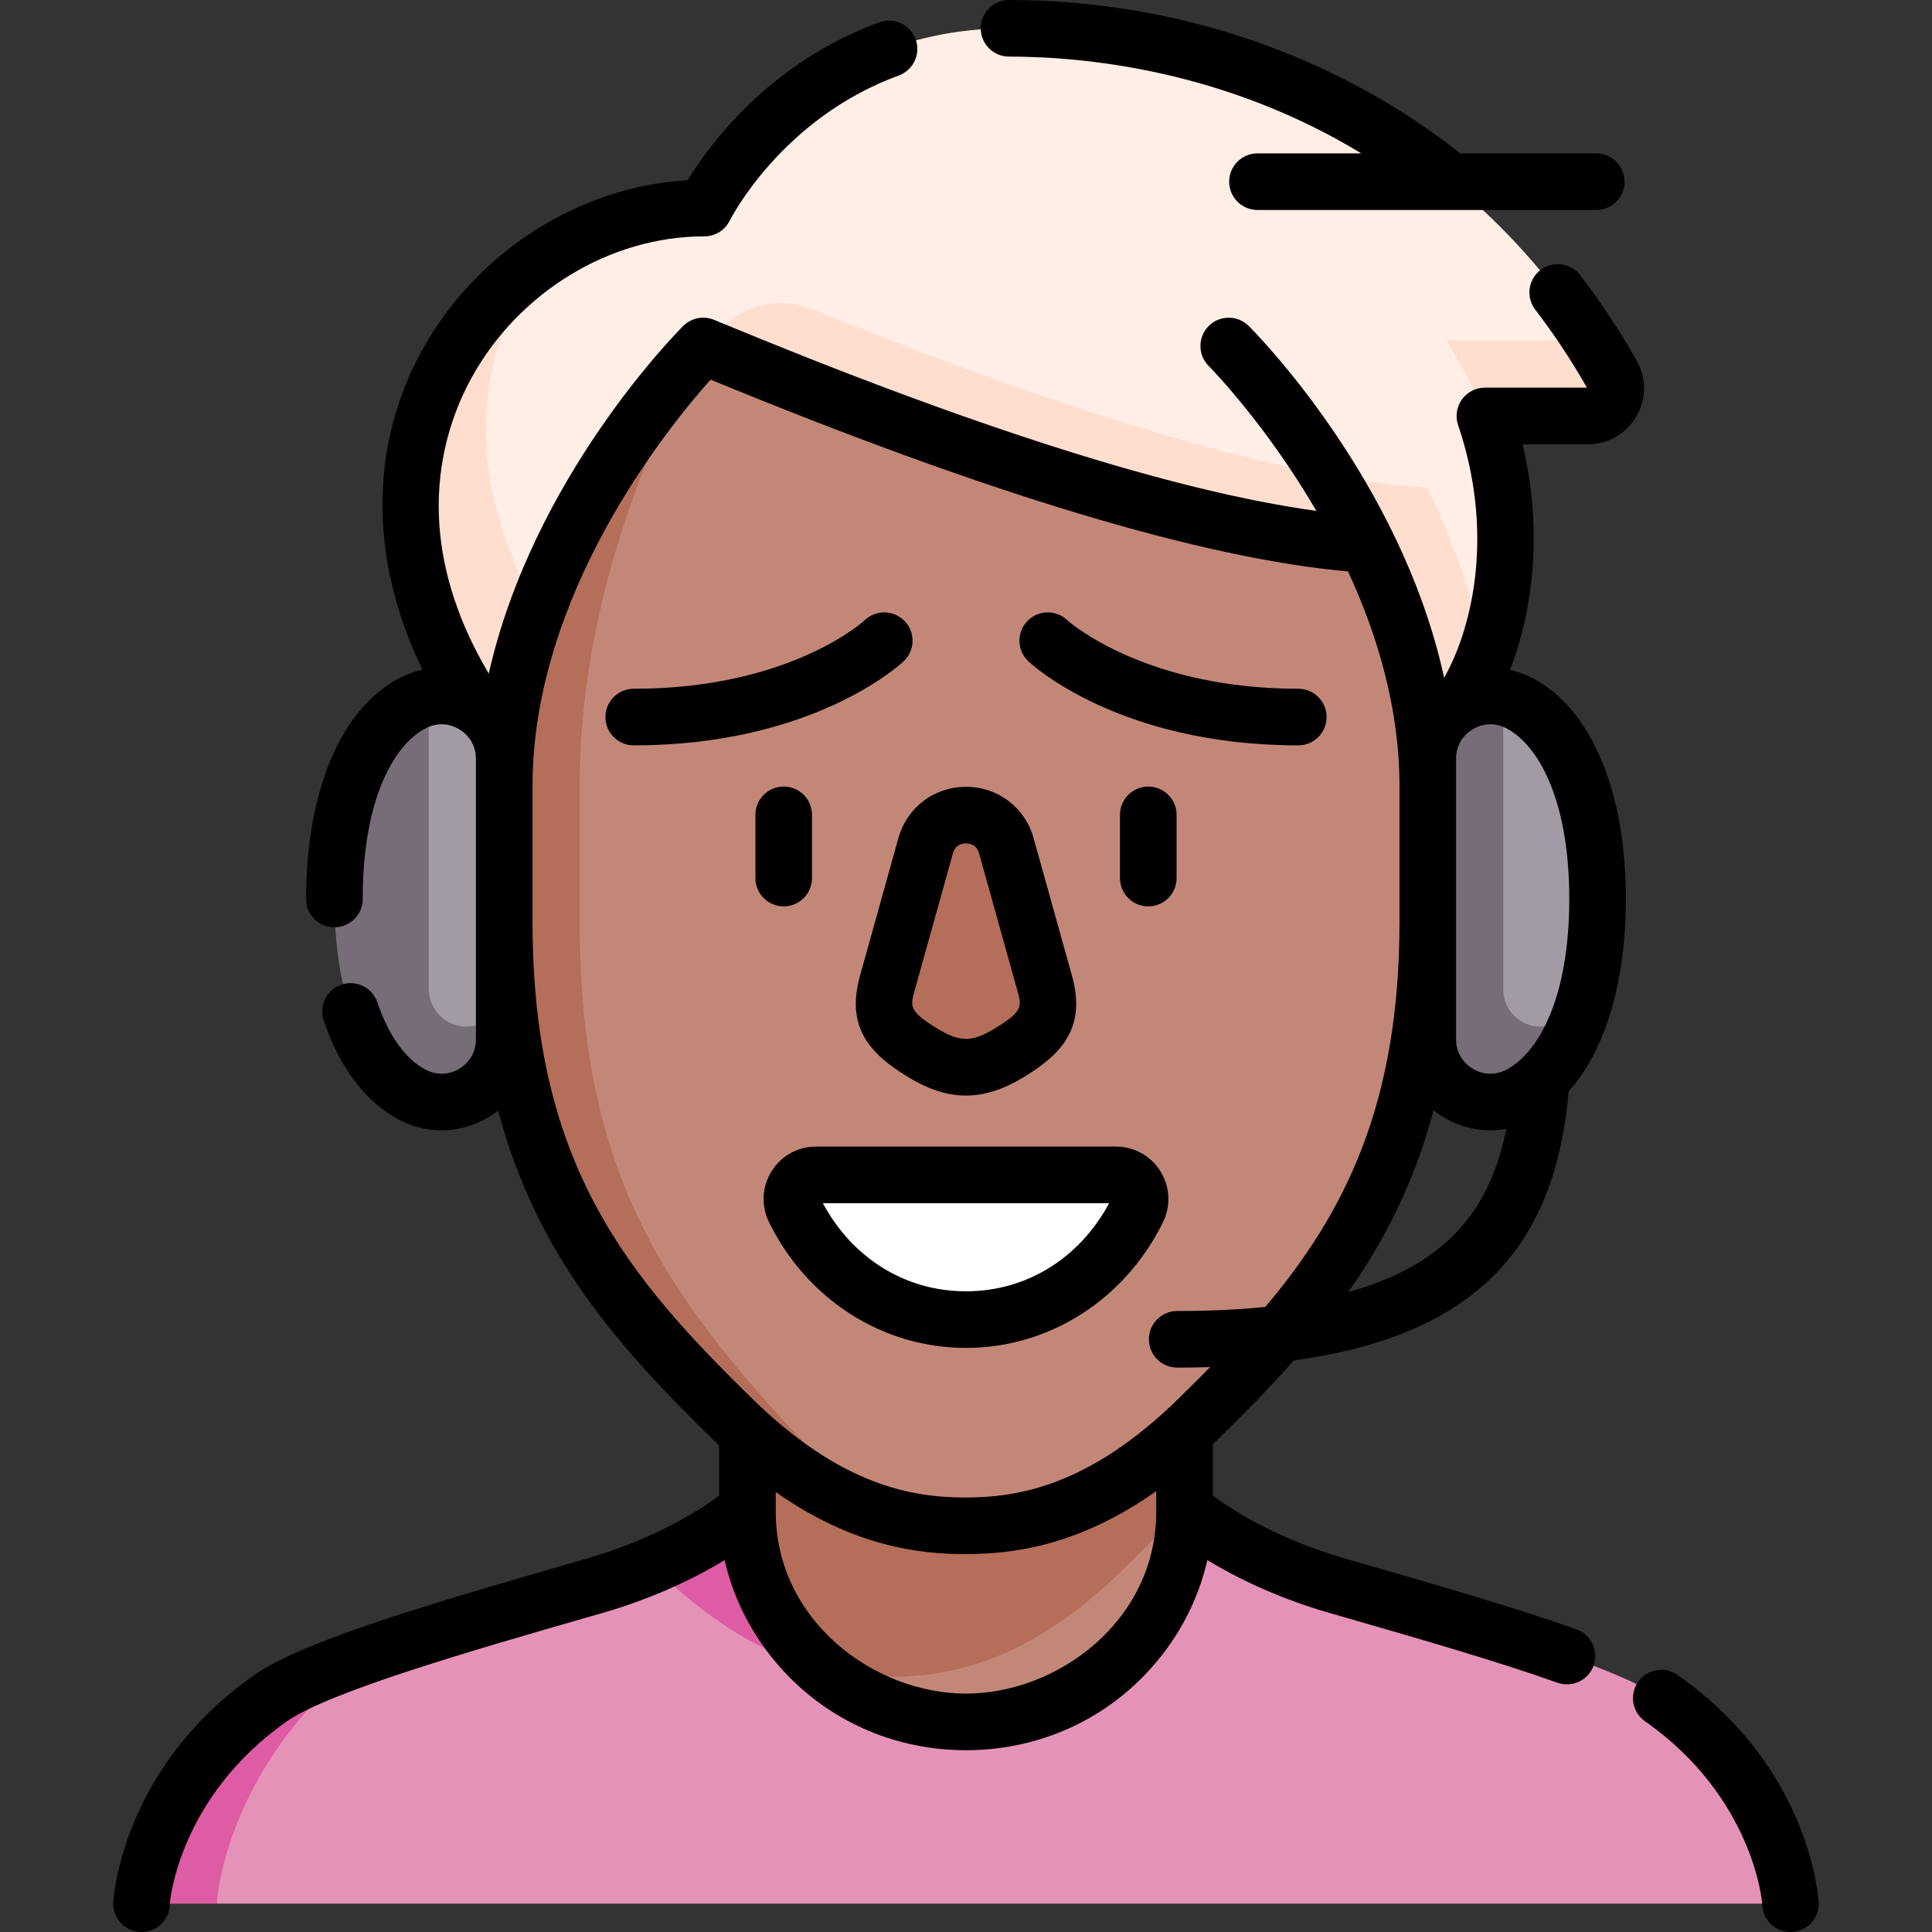 <svg id="Capa_1" enable-background="new 0 0 512.006 512.006" height="512" viewBox="0 0 512.006 512.006" width="512" xmlns="http://www.w3.org/2000/svg"><rect x="0" y="0" width="512.006" height="512.006" fill="#333333" stroke="none"/><g><g><path d="m440.26 450.019c-12.877-9.026-54.944-20.853-85.819-29.762-25.929-7.482-40.52-19.606-40.52-19.606h-1.311l-139.697 14.207c-4.551 1.905-9.679 3.762-15.349 5.398-18.871 5.445-41.912 11.98-59.924 18.299-34.897 25.857-40.138 40.545-40.138 65.944h417c.001-4.17-4.395-33.559-34.242-54.48z" fill="#e592b8"/><path d="m235.827 444.354c17.302 0 37.756-4.854 61.734-28.334 5.268-5.158 10.294-10.243 15.049-15.37h-114.525s-8.908 7.402-25.172 14.207c.394.388.782.774 1.179 1.162 23.979 23.481 44.503 28.335 61.735 28.335z" fill="#de5ca3"/><path d="m97.641 438.556c-11.459 4.02-20.888 7.954-25.895 11.463-29.846 20.921-34.243 50.31-34.243 54.481h20c0-5.068 5.241-40.087 40.138-65.944z" fill="#de5ca3"/><path d="m217.883 442.315c9.87 8.513 22.944 14.011 38.12 14.011 34.316 0 57.918-28.084 57.918-55.675 0-.453 0-.927 0-1.418z" fill="#c38778"/><path d="m297.561 416.021c5.753-5.634 11.223-11.18 16.36-16.788 0-15.616 0-49.867 0-49.867l-115.836-.162v51.448c0 15.39 7.349 30.927 19.798 41.664 6.335 1.515 12.316 2.039 17.944 2.039 17.302-.001 37.756-4.855 61.734-28.334z" fill="#b46e5a"/><path d="m267.406 7.5c-57.197 0-80.739 47.632-80.739 47.632-15.585 0-30.939 5.207-43.844 14.255-27.476 33.309-21.094 79.654 2.524 116.624 1.573 2.463 248.033-11.6 248.033-11.6 6.125-16.045 8.674-39.09.14-64.179l28.243-20c-39.208-61.046-102.442-82.732-154.357-82.732z" fill="#ffeee5"/><path d="m215.225 81.967c-8.12-3.295-17.406-1.492-23.701 4.604-1.593 1.543-3.337 3.236-5.151 5.117-4.708 4.88-36.147 81.494-36.147 81.494-1.678-2.318-3.306-4.708-4.879-7.17-23.618-36.97-19.646-72.09-2.524-96.624-31.753 22.264-48.649 67.828-17.476 116.624 1.573 2.463 3.202 4.852 4.879 7.17 3.401 51.271 125.777 73.315 125.777 73.315s122.376-22.045 126.303-73.975c2.081-1.785 4.565-5.308 5.333-6.51 2.082-3.261 4.047-7.164 5.741-11.6-2.951-17.119-8.832-32.2-15.166-45.113-46.385-3.045-112.987-27.042-162.989-47.332z" fill="#ffdecf"/><path d="m393.52 110.232h27.297c5.631 0 9.181-6.083 6.4-10.98-1.76-3.099-3.58-6.103-5.454-9.02h-38.383s7.568 12.439 10.14 20z" fill="#ffdecf"/><path d="m378.38 244.452 10-18.525-10-17.68c0-23.549-7.14-45.547-16.166-63.949-50.487-3.314-124.926-31.45-175.841-52.611 0 0-42.746 52.554-42.746 116.559v36.205c0 64.865 27.85 96.503 59.587 131.569 21.251 23.48 38.048 28.334 52.614 28.334 17.302 0 37.756-4.854 61.734-28.334 35.811-35.065 60.818-66.703 60.818-131.568z" fill="#c38778"/><path d="m207.213 376.021c-31.737-35.066-53.587-66.704-53.587-131.569v-36.205c0-64.006 32.746-116.559 32.746-116.559s-52.746 52.554-52.746 116.559l-10 17.458 10 18.747c0 64.865 24.654 96.503 60.466 131.569 23.979 23.48 44.503 28.334 61.735 28.334-14.565-.001-27.363-4.855-48.614-28.334z" fill="#b46e5a"/><path d="m276.845 260.514-10.15-36.38c-3.02-10.823-18.365-10.823-21.384 0l-10.15 36.38c-2.286 8.194-.529 12.473 9.386 18.504 8.32 5.061 14.592 5.061 22.912 0 9.915-6.031 11.672-10.31 9.386-18.504z" fill="#b46e5a"/><path d="m210.553 320.646c19.167 38.756 71.734 38.756 90.901 0 2.114-4.274-.936-9.287-5.704-9.287h-79.493c-4.768 0-7.818 5.014-5.704 9.287z" fill="#fff"/><path d="m113.627 184.806-10 77.259c0 5.523 14.477 20 20 20s10-14.477 10-20v-60.999c0-10.869-10.07-18.377-20-16.26z" fill="#a29aa5"/><path d="m123.627 272.065c-5.523 0-10-4.477-10-10v-77.259c-1.38.294-2.758.771-4.106 1.454-11.042 5.598-20.894 22.365-20.894 51.986s9.852 46.388 20.894 51.986 24.106-2.426 24.106-14.806v-13.362c0 5.524-4.477 10.001-10 10.001z" fill="#766d78"/><path d="m402.485 186.261c-1.348-.683-2.725-1.16-4.106-1.454l-10 77.463c0 5.401 14.378 19.779 19.779 19.779 3.127 0 7.814-11.891 11.207-14.834 2.5-7.757 4.014-17.373 4.014-28.967 0-29.622-9.852-46.389-20.894-51.987z" fill="#a29aa5"/><path d="m398.38 262.269v-77.463c-9.931-2.117-20 5.391-20 16.26v74.361c0 12.38 13.063 20.404 24.106 14.806 6.72-3.407 12.995-10.959 16.881-23.019-3.393 2.943-8.08 4.834-11.207 4.834-5.402.001-9.78-4.378-9.78-9.779z" fill="#766d78"/></g><g><g><path d="m37.503 512.006c-4.142 0-7.5-3.364-7.5-7.506 0-.344 1.609-35.509 37.438-60.623 12.264-8.596 43.557-18.012 83.192-29.428l4.853-1.398c18.834-5.435 30.855-13.514 35.099-16.69v-13.303c-.579-.549-1.158-1.108-1.74-1.678-24.94-24.421-46.757-48.784-56.817-87.085-.755.597-1.553 1.155-2.389 1.668-7.192 4.417-15.981 4.776-23.51.959-6.276-3.182-14.898-10.359-20.332-26.486-1.323-3.925.788-8.179 4.713-9.502 3.923-1.324 8.179.787 9.502 4.713 2.976 8.833 7.557 15.188 12.899 17.896 2.885 1.462 6.121 1.331 8.877-.362s4.337-4.519 4.337-7.754v-74.36c0-3.235-1.581-6.061-4.337-7.754-2.758-1.693-5.993-1.826-8.877-.362-8.115 4.114-16.786 18.173-16.786 45.296 0 4.142-3.358 7.5-7.5 7.5s-7.5-3.358-7.5-7.5c0-28.804 9.347-50.738 25.003-58.675 1.883-.955 3.846-1.648 5.842-2.083-13.993-28.757-14.222-58.91-.233-84.445 14.375-26.242 41.689-43.65 70.489-45.286 5.574-9.122 21.523-31.151 50.808-41.839 3.892-1.419 8.197.583 9.617 4.474s-.583 8.197-4.474 9.617c-31.102 11.351-44.655 38.176-44.789 38.445-1.264 2.558-3.871 4.177-6.724 4.177-25.006 0-49.253 14.766-61.771 37.619-7.593 13.86-16.785 42.124 4.639 78.259 11.702-51.896 49.649-90.245 51.546-92.135 2.147-2.14 5.373-2.776 8.172-1.613 68.521 28.478 122.106 45.468 159.609 50.626-13.496-23.167-28.251-38.119-28.524-38.392-2.928-2.926-2.933-7.674-.009-10.604 2.926-2.931 7.669-2.938 10.601-.017 1.91 1.903 40.388 40.794 51.792 93.255 7.896-14.076 13.193-39.07 3.699-66.982-.779-2.29-.405-4.815 1.003-6.782s3.679-3.133 6.098-3.133h27.047c-4.146-7.275-8.751-14.223-13.698-20.668-2.522-3.286-1.903-7.994 1.383-10.516 3.285-2.524 7.995-1.902 10.516 1.382 5.421 7.062 10.457 14.672 14.971 22.619 2.639 4.645 2.607 10.177-.082 14.798-2.691 4.625-7.491 7.386-12.839 7.386h-17.327c5.577 23.281 2.594 44.487-3.304 59.791 1.944.436 3.854 1.118 5.69 2.049 15.656 7.936 25.003 29.871 25.003 58.675 0 22.119-5.512 40.187-15.159 50.976-2.187 24.352-10.036 41.251-24.634 53.088-11.525 9.346-27.427 15.376-48.191 18.214-6.324 7.146-13.083 13.997-20.086 20.854-.463.453-.927.902-1.388 1.342v13.639c4.244 3.177 16.265 11.256 35.1 16.69l4.84 1.395c18.543 5.341 39.561 11.395 56.409 17.355 3.905 1.382 5.951 5.667 4.569 9.572-1.382 3.904-5.668 5.95-9.571 4.569-16.428-5.812-37.217-11.8-55.559-17.083l-4.847-1.397c-14.351-4.141-25.224-9.65-32.391-14.015-2.542 11.244-8.35 21.97-16.767 30.619-12.402 12.742-29.165 19.76-47.202 19.76s-34.8-7.018-47.202-19.76c-8.417-8.649-14.225-19.375-16.767-30.619-7.166 4.365-18.04 9.875-32.39 14.015l-4.859 1.4c-28.506 8.21-67.547 19.455-78.735 27.297-28.831 20.208-31.043 48.083-31.047 48.352.001 4.143-3.357 7.494-7.499 7.494zm168.082-116.588v5.232c0 28.817 26.069 48.175 50.418 48.175s50.418-19.358 50.418-48.175v-5.48c-20.759 14.674-38.316 16.684-50.594 16.684-12.209 0-29.636-1.987-50.242-16.436zm-64.458-150.966c0 64.113 25.23 93.914 58.213 126.21 23.709 23.215 42.642 26.192 56.487 26.192s32.779-2.977 56.488-26.192c2.857-2.798 5.66-5.58 8.391-8.363-2.838.087-5.749.131-8.729.131-4.143 0-7.5-3.358-7.5-7.5s3.357-7.5 7.5-7.5c8.571 0 16.335-.367 23.364-1.08 21.206-25.149 35.538-53.96 35.538-101.898v-36.205c0-20.583-5.883-40.073-13.633-56.815-38.467-3.39-95.248-20.472-168.931-50.824-11.287 12.624-47.189 56.785-47.189 107.639v36.205zm238.786 49.791c-5.005 18.848-12.887 34.355-22.602 48.175 26.896-7.448 37.795-22.79 41.888-43.247-5.729 1.032-11.69-.049-16.833-3.208-.86-.528-1.678-1.103-2.453-1.72zm5.966-49.791v30.976c0 3.235 1.581 6.061 4.337 7.754 2.758 1.693 5.994 1.825 8.877.362 8.115-4.113 16.786-18.173 16.786-45.296s-8.671-41.183-16.785-45.296c-2.886-1.462-6.121-1.331-8.878.362-2.756 1.693-4.337 4.519-4.337 7.754zm88.624 267.548c-4.143 0-7.5-3.358-7.5-7.5-.004-.256-2.217-28.131-31.048-48.339-3.392-2.377-4.214-7.055-1.837-10.446 2.376-3.392 7.054-4.214 10.446-1.837 35.829 25.114 37.438 60.279 37.438 60.623.001 4.141-3.356 7.499-7.499 7.499zm-218.5-154.787c-22.041 0-42.032-12.738-52.173-33.242-2.159-4.366-1.918-9.437.645-13.563 2.547-4.101 6.951-6.548 11.782-6.548h79.492c4.831 0 9.236 2.448 11.783 6.549 2.563 4.127 2.803 9.198.644 13.564-10.141 20.503-30.132 33.24-52.173 33.24zm-37.934-38.354c7.882 14.659 21.944 23.354 37.934 23.354s30.052-8.695 37.935-23.354zm77.68 0h.01zm-39.746-28.524c-4.987 0-9.972-1.636-15.354-4.91-10.378-6.313-16.512-13.308-12.712-26.927l10.149-36.38c2.27-8.136 9.471-13.603 17.917-13.603 8.447 0 15.646 5.466 17.916 13.603l10.149 36.38c3.801 13.619-2.333 20.614-12.712 26.927-5.379 3.274-10.367 4.91-15.353 4.91zm0-66.818c-1.021 0-2.829.342-3.468 2.633l-10.149 36.38c-1.172 4.199-1.525 5.467 6.059 10.08 5.934 3.609 9.184 3.609 15.117 0 7.585-4.613 7.23-5.881 6.06-10.08h-.001l-10.149-36.38c-.64-2.292-2.447-2.633-3.469-2.633zm48.309 16.688c-4.143 0-7.5-3.358-7.5-7.5v-16.757c0-4.142 3.357-7.5 7.5-7.5s7.5 3.358 7.5 7.5v16.757c0 4.142-3.358 7.5-7.5 7.5zm-96.617 0c-4.142 0-7.5-3.358-7.5-7.5v-16.757c0-4.142 3.358-7.5 7.5-7.5s7.5 3.358 7.5 7.5v16.757c0 4.142-3.358 7.5-7.5 7.5zm136.37-42.676c-47.427 0-70.587-21.375-71.55-22.285-3.011-2.845-3.145-7.592-.3-10.603 2.838-3.001 7.563-3.143 10.574-.326.39.354 20.421 18.213 61.275 18.213 4.143 0 7.5 3.358 7.5 7.5s-3.357 7.501-7.499 7.501zm-176.123 0c-4.142 0-7.5-3.358-7.5-7.5s3.358-7.5 7.5-7.5c41.525 0 61.054-18.004 61.247-18.186 3.011-2.845 7.757-2.711 10.603.299 2.845 3.01 2.711 7.757-.299 10.603-.964.909-24.125 22.284-71.551 22.284zm255.085-141.881h-89.777c-4.143 0-7.5-3.358-7.5-7.5s3.357-7.5 7.5-7.5h27.514c-36.225-22.012-73.038-25.648-93.358-25.648-4.143 0-7.5-3.358-7.5-7.5s3.357-7.5 7.5-7.5c43.941 0 86.409 14.436 119.589 40.648h36.032c4.143 0 7.5 3.358 7.5 7.5s-3.358 7.5-7.5 7.5z"/></g></g></g></svg>